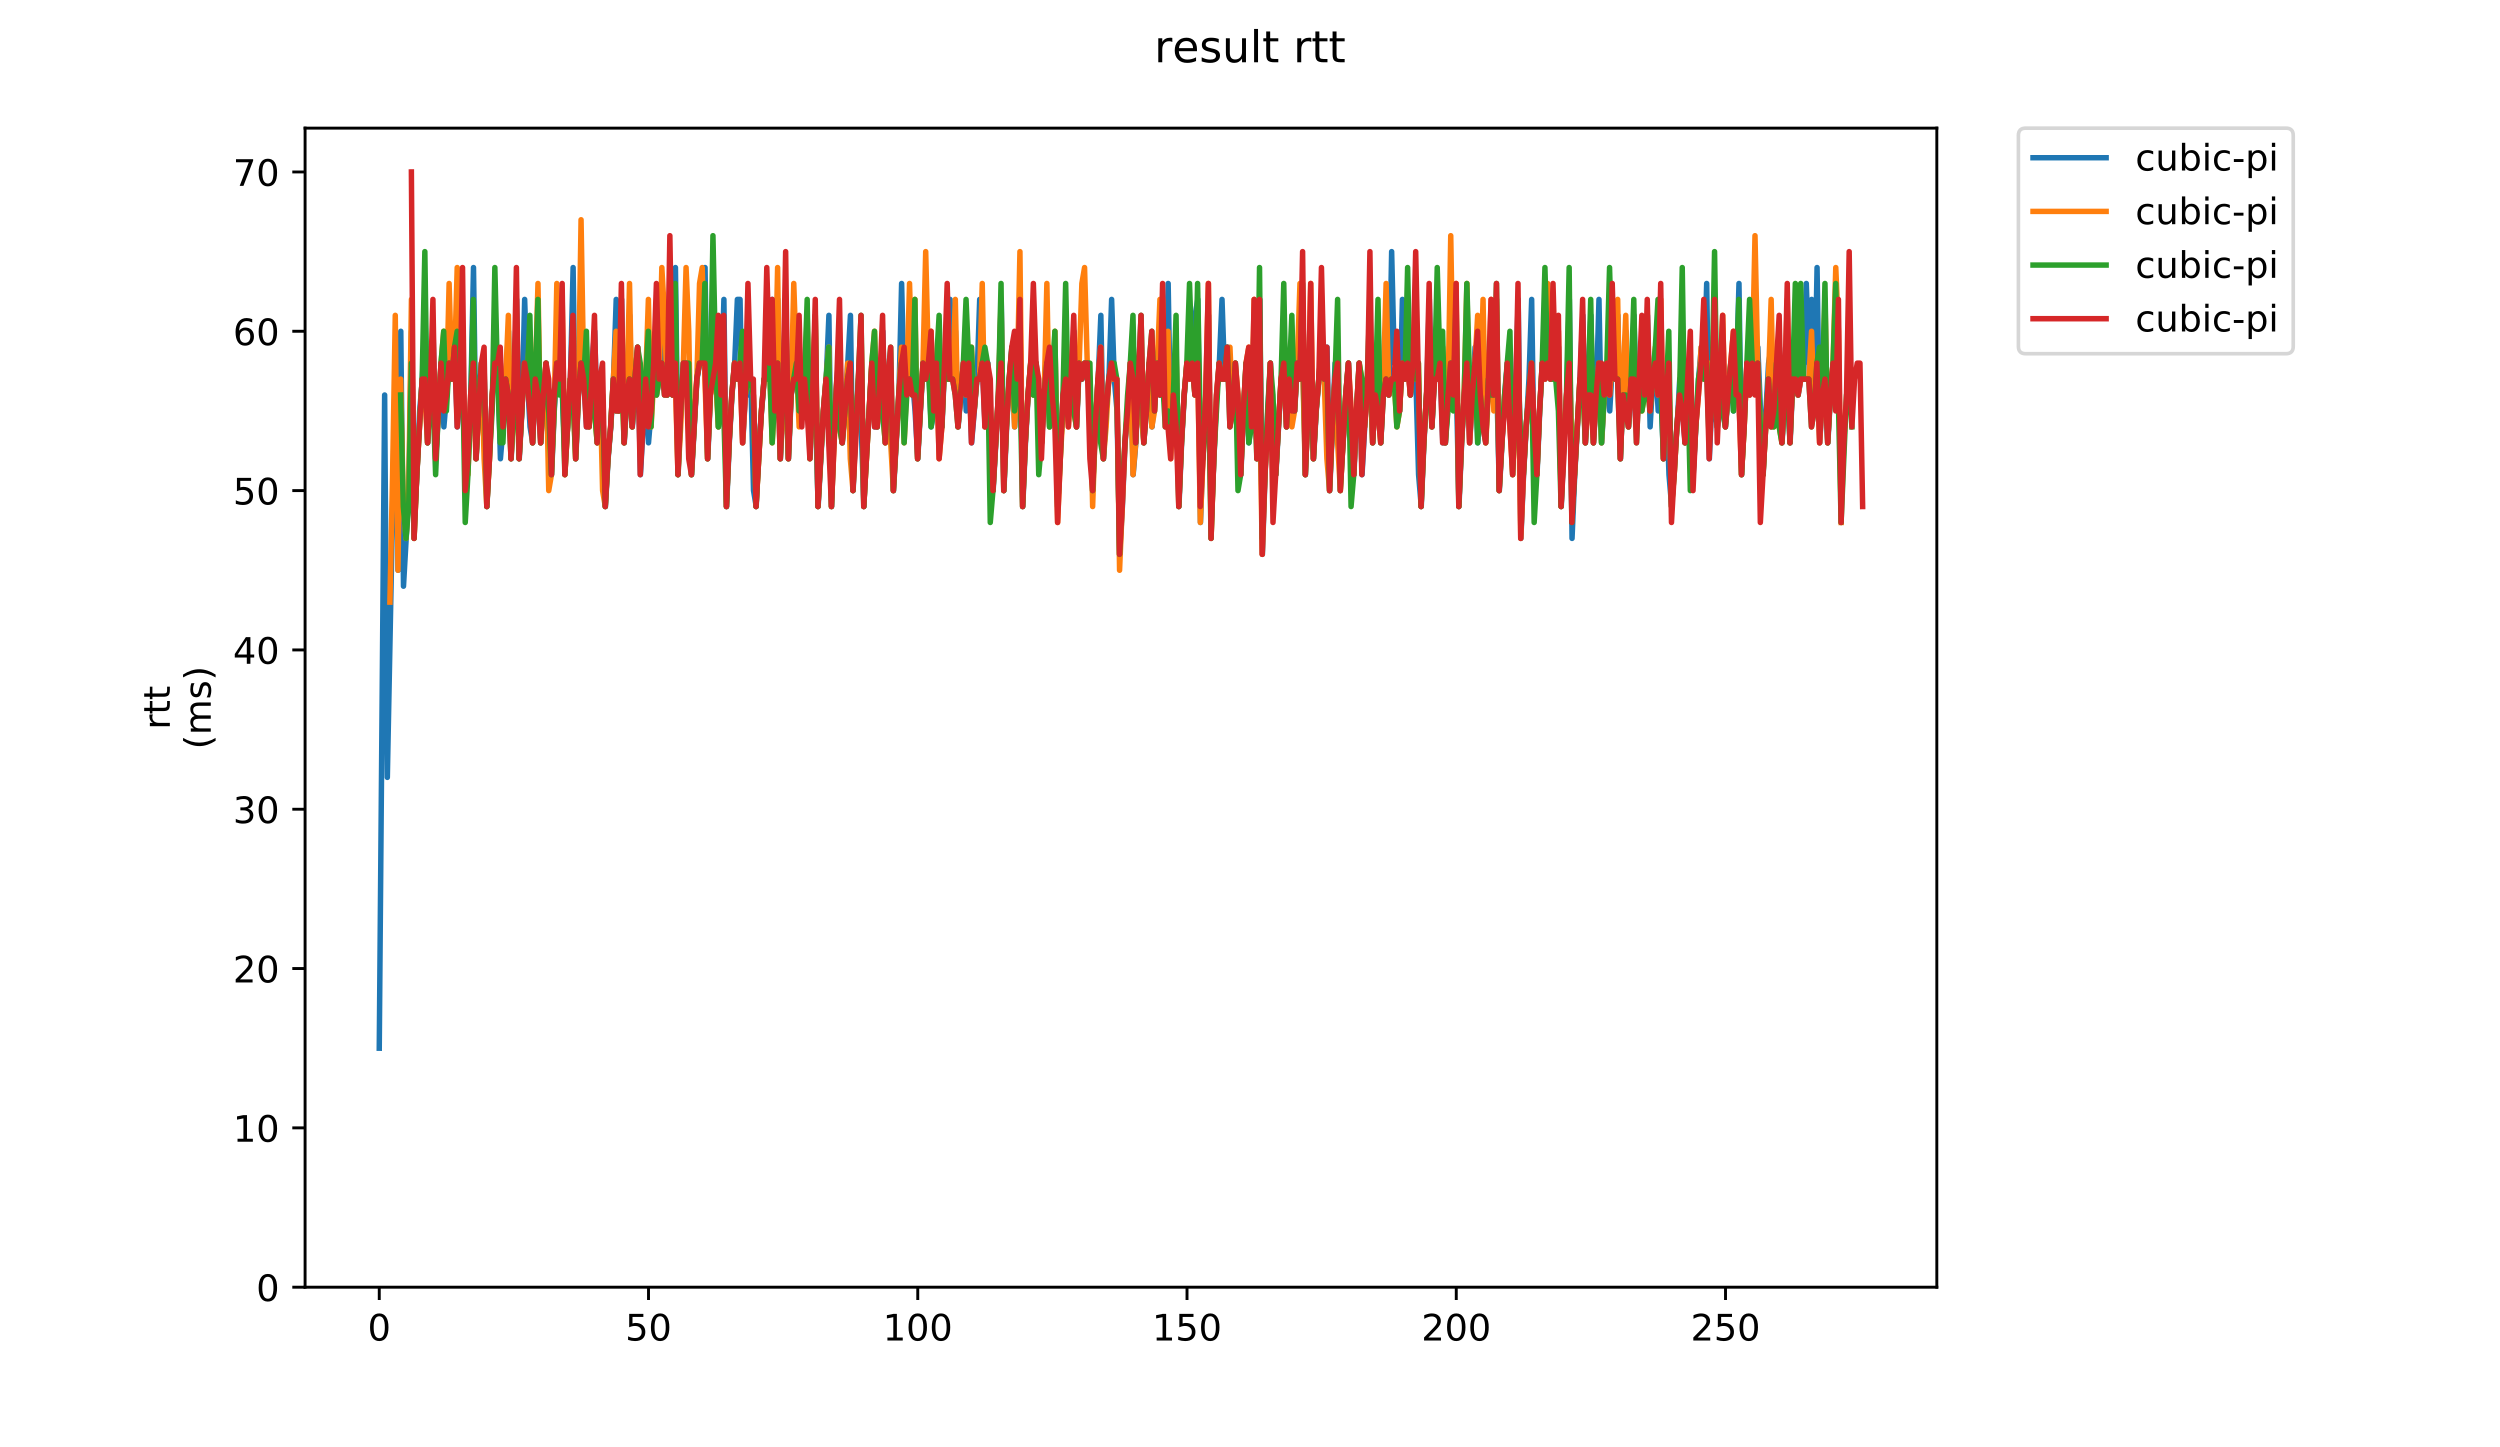 <?xml version="1.0" encoding="utf-8" standalone="no"?>
<!DOCTYPE svg PUBLIC "-//W3C//DTD SVG 1.1//EN"
  "http://www.w3.org/Graphics/SVG/1.1/DTD/svg11.dtd">
<!-- Created with matplotlib (https://matplotlib.org/) -->
<svg height="396pt" version="1.1" viewBox="0 0 684 396" width="684pt" xmlns="http://www.w3.org/2000/svg" xmlns:xlink="http://www.w3.org/1999/xlink">
 <defs>
  <style type="text/css">
*{stroke-linecap:butt;stroke-linejoin:round;}
  </style>
 </defs>
 <g id="figure_1">
  <g id="patch_1">
   <path d="M 0 396 
L 684 396 
L 684 0 
L 0 0 
z
" style="fill:#ffffff;"/>
  </g>
  <g id="axes_1">
   <g id="patch_2">
    <path d="M 83.472 352.174 
L 529.913 352.174 
L 529.913 35.062 
L 83.472 35.062 
z
" style="fill:#ffffff;"/>
   </g>
   <g id="matplotlib.axis_1">
    <g id="xtick_1">
     <g id="line2d_1">
      <defs>
       <path d="M 0 0 
L 0 3.5 
" id="m5acb85f289" style="stroke:#000000;stroke-width:0.8;"/>
      </defs>
      <g>
       <use style="stroke:#000000;stroke-width:0.8;" x="103.765" xlink:href="#m5acb85f289" y="352.174"/>
      </g>
     </g>
     <g id="text_1">
      <!-- 0 -->
      <defs>
       <path d="M 31.781 66.406 
Q 24.172 66.406 20.328 58.906 
Q 16.5 51.422 16.5 36.375 
Q 16.5 21.391 20.328 13.891 
Q 24.172 6.391 31.781 6.391 
Q 39.453 6.391 43.281 13.891 
Q 47.125 21.391 47.125 36.375 
Q 47.125 51.422 43.281 58.906 
Q 39.453 66.406 31.781 66.406 
z
M 31.781 74.219 
Q 44.047 74.219 50.516 64.516 
Q 56.984 54.828 56.984 36.375 
Q 56.984 17.969 50.516 8.266 
Q 44.047 -1.422 31.781 -1.422 
Q 19.531 -1.422 13.062 8.266 
Q 6.594 17.969 6.594 36.375 
Q 6.594 54.828 13.062 64.516 
Q 19.531 74.219 31.781 74.219 
z
" id="DejaVuSans-48"/>
      </defs>
      <g transform="translate(100.584 366.773)scale(0.1 -0.1)">
       <use xlink:href="#DejaVuSans-48"/>
      </g>
     </g>
    </g>
    <g id="xtick_2">
     <g id="line2d_2">
      <g>
       <use style="stroke:#000000;stroke-width:0.8;" x="177.432" xlink:href="#m5acb85f289" y="352.174"/>
      </g>
     </g>
     <g id="text_2">
      <!-- 50 -->
      <defs>
       <path d="M 10.797 72.906 
L 49.516 72.906 
L 49.516 64.594 
L 19.828 64.594 
L 19.828 46.734 
Q 21.969 47.469 24.109 47.828 
Q 26.266 48.188 28.422 48.188 
Q 40.625 48.188 47.75 41.5 
Q 54.891 34.812 54.891 23.391 
Q 54.891 11.625 47.562 5.094 
Q 40.234 -1.422 26.906 -1.422 
Q 22.312 -1.422 17.547 -0.641 
Q 12.797 0.141 7.719 1.703 
L 7.719 11.625 
Q 12.109 9.234 16.797 8.062 
Q 21.484 6.891 26.703 6.891 
Q 35.156 6.891 40.078 11.328 
Q 45.016 15.766 45.016 23.391 
Q 45.016 31 40.078 35.438 
Q 35.156 39.891 26.703 39.891 
Q 22.75 39.891 18.812 39.016 
Q 14.891 38.141 10.797 36.281 
z
" id="DejaVuSans-53"/>
      </defs>
      <g transform="translate(171.07 366.773)scale(0.1 -0.1)">
       <use xlink:href="#DejaVuSans-53"/>
       <use x="63.623" xlink:href="#DejaVuSans-48"/>
      </g>
     </g>
    </g>
    <g id="xtick_3">
     <g id="line2d_3">
      <g>
       <use style="stroke:#000000;stroke-width:0.8;" x="251.1" xlink:href="#m5acb85f289" y="352.174"/>
      </g>
     </g>
     <g id="text_3">
      <!-- 100 -->
      <defs>
       <path d="M 12.406 8.297 
L 28.516 8.297 
L 28.516 63.922 
L 10.984 60.406 
L 10.984 69.391 
L 28.422 72.906 
L 38.281 72.906 
L 38.281 8.297 
L 54.391 8.297 
L 54.391 0 
L 12.406 0 
z
" id="DejaVuSans-49"/>
      </defs>
      <g transform="translate(241.556 366.773)scale(0.1 -0.1)">
       <use xlink:href="#DejaVuSans-49"/>
       <use x="63.623" xlink:href="#DejaVuSans-48"/>
       <use x="127.246" xlink:href="#DejaVuSans-48"/>
      </g>
     </g>
    </g>
    <g id="xtick_4">
     <g id="line2d_4">
      <g>
       <use style="stroke:#000000;stroke-width:0.8;" x="324.767" xlink:href="#m5acb85f289" y="352.174"/>
      </g>
     </g>
     <g id="text_4">
      <!-- 150 -->
      <g transform="translate(315.223 366.773)scale(0.1 -0.1)">
       <use xlink:href="#DejaVuSans-49"/>
       <use x="63.623" xlink:href="#DejaVuSans-53"/>
       <use x="127.246" xlink:href="#DejaVuSans-48"/>
      </g>
     </g>
    </g>
    <g id="xtick_5">
     <g id="line2d_5">
      <g>
       <use style="stroke:#000000;stroke-width:0.8;" x="398.434" xlink:href="#m5acb85f289" y="352.174"/>
      </g>
     </g>
     <g id="text_5">
      <!-- 200 -->
      <defs>
       <path d="M 19.188 8.297 
L 53.609 8.297 
L 53.609 0 
L 7.328 0 
L 7.328 8.297 
Q 12.938 14.109 22.625 23.891 
Q 32.328 33.688 34.812 36.531 
Q 39.547 41.844 41.422 45.531 
Q 43.312 49.219 43.312 52.781 
Q 43.312 58.594 39.234 62.25 
Q 35.156 65.922 28.609 65.922 
Q 23.969 65.922 18.812 64.312 
Q 13.672 62.703 7.812 59.422 
L 7.812 69.391 
Q 13.766 71.781 18.938 73 
Q 24.125 74.219 28.422 74.219 
Q 39.75 74.219 46.484 68.547 
Q 53.219 62.891 53.219 53.422 
Q 53.219 48.922 51.531 44.891 
Q 49.859 40.875 45.406 35.406 
Q 44.188 33.984 37.641 27.219 
Q 31.109 20.453 19.188 8.297 
z
" id="DejaVuSans-50"/>
      </defs>
      <g transform="translate(388.89 366.773)scale(0.1 -0.1)">
       <use xlink:href="#DejaVuSans-50"/>
       <use x="63.623" xlink:href="#DejaVuSans-48"/>
       <use x="127.246" xlink:href="#DejaVuSans-48"/>
      </g>
     </g>
    </g>
    <g id="xtick_6">
     <g id="line2d_6">
      <g>
       <use style="stroke:#000000;stroke-width:0.8;" x="472.101" xlink:href="#m5acb85f289" y="352.174"/>
      </g>
     </g>
     <g id="text_6">
      <!-- 250 -->
      <g transform="translate(462.558 366.773)scale(0.1 -0.1)">
       <use xlink:href="#DejaVuSans-50"/>
       <use x="63.623" xlink:href="#DejaVuSans-53"/>
       <use x="127.246" xlink:href="#DejaVuSans-48"/>
      </g>
     </g>
    </g>
   </g>
   <g id="matplotlib.axis_2">
    <g id="ytick_1">
     <g id="line2d_7">
      <defs>
       <path d="M 0 0 
L -3.5 0 
" id="m1019fc55a1" style="stroke:#000000;stroke-width:0.8;"/>
      </defs>
      <g>
       <use style="stroke:#000000;stroke-width:0.8;" x="83.472" xlink:href="#m1019fc55a1" y="352.174"/>
      </g>
     </g>
     <g id="text_7">
      <!-- 0 -->
      <g transform="translate(70.11 355.973)scale(0.1 -0.1)">
       <use xlink:href="#DejaVuSans-48"/>
      </g>
     </g>
    </g>
    <g id="ytick_2">
     <g id="line2d_8">
      <g>
       <use style="stroke:#000000;stroke-width:0.8;" x="83.472" xlink:href="#m1019fc55a1" y="308.585"/>
      </g>
     </g>
     <g id="text_8">
      <!-- 10 -->
      <g transform="translate(63.747 312.384)scale(0.1 -0.1)">
       <use xlink:href="#DejaVuSans-49"/>
       <use x="63.623" xlink:href="#DejaVuSans-48"/>
      </g>
     </g>
    </g>
    <g id="ytick_3">
     <g id="line2d_9">
      <g>
       <use style="stroke:#000000;stroke-width:0.8;" x="83.472" xlink:href="#m1019fc55a1" y="264.996"/>
      </g>
     </g>
     <g id="text_9">
      <!-- 20 -->
      <g transform="translate(63.747 268.795)scale(0.1 -0.1)">
       <use xlink:href="#DejaVuSans-50"/>
       <use x="63.623" xlink:href="#DejaVuSans-48"/>
      </g>
     </g>
    </g>
    <g id="ytick_4">
     <g id="line2d_10">
      <g>
       <use style="stroke:#000000;stroke-width:0.8;" x="83.472" xlink:href="#m1019fc55a1" y="221.406"/>
      </g>
     </g>
     <g id="text_10">
      <!-- 30 -->
      <defs>
       <path d="M 40.578 39.312 
Q 47.656 37.797 51.625 33 
Q 55.609 28.219 55.609 21.188 
Q 55.609 10.406 48.188 4.484 
Q 40.766 -1.422 27.094 -1.422 
Q 22.516 -1.422 17.656 -0.516 
Q 12.797 0.391 7.625 2.203 
L 7.625 11.719 
Q 11.719 9.328 16.594 8.109 
Q 21.484 6.891 26.812 6.891 
Q 36.078 6.891 40.938 10.547 
Q 45.797 14.203 45.797 21.188 
Q 45.797 27.641 41.281 31.266 
Q 36.766 34.906 28.719 34.906 
L 20.219 34.906 
L 20.219 43.016 
L 29.109 43.016 
Q 36.375 43.016 40.234 45.922 
Q 44.094 48.828 44.094 54.297 
Q 44.094 59.906 40.109 62.906 
Q 36.141 65.922 28.719 65.922 
Q 24.656 65.922 20.016 65.031 
Q 15.375 64.156 9.812 62.312 
L 9.812 71.094 
Q 15.438 72.656 20.344 73.438 
Q 25.25 74.219 29.594 74.219 
Q 40.828 74.219 47.359 69.109 
Q 53.906 64.016 53.906 55.328 
Q 53.906 49.266 50.438 45.094 
Q 46.969 40.922 40.578 39.312 
z
" id="DejaVuSans-51"/>
      </defs>
      <g transform="translate(63.747 225.206)scale(0.1 -0.1)">
       <use xlink:href="#DejaVuSans-51"/>
       <use x="63.623" xlink:href="#DejaVuSans-48"/>
      </g>
     </g>
    </g>
    <g id="ytick_5">
     <g id="line2d_11">
      <g>
       <use style="stroke:#000000;stroke-width:0.8;" x="83.472" xlink:href="#m1019fc55a1" y="177.817"/>
      </g>
     </g>
     <g id="text_11">
      <!-- 40 -->
      <defs>
       <path d="M 37.797 64.312 
L 12.891 25.391 
L 37.797 25.391 
z
M 35.203 72.906 
L 47.609 72.906 
L 47.609 25.391 
L 58.016 25.391 
L 58.016 17.188 
L 47.609 17.188 
L 47.609 0 
L 37.797 0 
L 37.797 17.188 
L 4.891 17.188 
L 4.891 26.703 
z
" id="DejaVuSans-52"/>
      </defs>
      <g transform="translate(63.747 181.616)scale(0.1 -0.1)">
       <use xlink:href="#DejaVuSans-52"/>
       <use x="63.623" xlink:href="#DejaVuSans-48"/>
      </g>
     </g>
    </g>
    <g id="ytick_6">
     <g id="line2d_12">
      <g>
       <use style="stroke:#000000;stroke-width:0.8;" x="83.472" xlink:href="#m1019fc55a1" y="134.228"/>
      </g>
     </g>
     <g id="text_12">
      <!-- 50 -->
      <g transform="translate(63.747 138.027)scale(0.1 -0.1)">
       <use xlink:href="#DejaVuSans-53"/>
       <use x="63.623" xlink:href="#DejaVuSans-48"/>
      </g>
     </g>
    </g>
    <g id="ytick_7">
     <g id="line2d_13">
      <g>
       <use style="stroke:#000000;stroke-width:0.8;" x="83.472" xlink:href="#m1019fc55a1" y="90.639"/>
      </g>
     </g>
     <g id="text_13">
      <!-- 60 -->
      <defs>
       <path d="M 33.016 40.375 
Q 26.375 40.375 22.484 35.828 
Q 18.609 31.297 18.609 23.391 
Q 18.609 15.531 22.484 10.953 
Q 26.375 6.391 33.016 6.391 
Q 39.656 6.391 43.531 10.953 
Q 47.406 15.531 47.406 23.391 
Q 47.406 31.297 43.531 35.828 
Q 39.656 40.375 33.016 40.375 
z
M 52.594 71.297 
L 52.594 62.312 
Q 48.875 64.062 45.094 64.984 
Q 41.312 65.922 37.594 65.922 
Q 27.828 65.922 22.672 59.328 
Q 17.531 52.734 16.797 39.406 
Q 19.672 43.656 24.016 45.922 
Q 28.375 48.188 33.594 48.188 
Q 44.578 48.188 50.953 41.516 
Q 57.328 34.859 57.328 23.391 
Q 57.328 12.156 50.688 5.359 
Q 44.047 -1.422 33.016 -1.422 
Q 20.359 -1.422 13.672 8.266 
Q 6.984 17.969 6.984 36.375 
Q 6.984 53.656 15.188 63.938 
Q 23.391 74.219 37.203 74.219 
Q 40.922 74.219 44.703 73.484 
Q 48.484 72.75 52.594 71.297 
z
" id="DejaVuSans-54"/>
      </defs>
      <g transform="translate(63.747 94.438)scale(0.1 -0.1)">
       <use xlink:href="#DejaVuSans-54"/>
       <use x="63.623" xlink:href="#DejaVuSans-48"/>
      </g>
     </g>
    </g>
    <g id="ytick_8">
     <g id="line2d_14">
      <g>
       <use style="stroke:#000000;stroke-width:0.8;" x="83.472" xlink:href="#m1019fc55a1" y="47.05"/>
      </g>
     </g>
     <g id="text_14">
      <!-- 70 -->
      <defs>
       <path d="M 8.203 72.906 
L 55.078 72.906 
L 55.078 68.703 
L 28.609 0 
L 18.312 0 
L 43.219 64.594 
L 8.203 64.594 
z
" id="DejaVuSans-55"/>
      </defs>
      <g transform="translate(63.747 50.849)scale(0.1 -0.1)">
       <use xlink:href="#DejaVuSans-55"/>
       <use x="63.623" xlink:href="#DejaVuSans-48"/>
      </g>
     </g>
    </g>
    <g id="text_15">
     <!-- rtt -->
     <defs>
      <path d="M 41.109 46.297 
Q 39.594 47.172 37.812 47.578 
Q 36.031 48 33.891 48 
Q 26.266 48 22.188 43.047 
Q 18.109 38.094 18.109 28.812 
L 18.109 0 
L 9.078 0 
L 9.078 54.688 
L 18.109 54.688 
L 18.109 46.188 
Q 20.953 51.172 25.484 53.578 
Q 30.031 56 36.531 56 
Q 37.453 56 38.578 55.875 
Q 39.703 55.766 41.062 55.516 
z
" id="DejaVuSans-114"/>
      <path d="M 18.312 70.219 
L 18.312 54.688 
L 36.812 54.688 
L 36.812 47.703 
L 18.312 47.703 
L 18.312 18.016 
Q 18.312 11.328 20.141 9.422 
Q 21.969 7.516 27.594 7.516 
L 36.812 7.516 
L 36.812 0 
L 27.594 0 
Q 17.188 0 13.234 3.875 
Q 9.281 7.766 9.281 18.016 
L 9.281 47.703 
L 2.688 47.703 
L 2.688 54.688 
L 9.281 54.688 
L 9.281 70.219 
z
" id="DejaVuSans-116"/>
     </defs>
     <g transform="translate(46.47 199.594)rotate(-90)scale(0.1 -0.1)">
      <use xlink:href="#DejaVuSans-114"/>
      <use x="41.113" xlink:href="#DejaVuSans-116"/>
      <use x="80.322" xlink:href="#DejaVuSans-116"/>
     </g>
     <!-- (ms) -->
     <defs>
      <path d="M 31 75.875 
Q 24.469 64.656 21.281 53.656 
Q 18.109 42.672 18.109 31.391 
Q 18.109 20.125 21.312 9.062 
Q 24.516 -2 31 -13.188 
L 23.188 -13.188 
Q 15.875 -1.703 12.234 9.375 
Q 8.594 20.453 8.594 31.391 
Q 8.594 42.281 12.203 53.312 
Q 15.828 64.359 23.188 75.875 
z
" id="DejaVuSans-40"/>
      <path d="M 52 44.188 
Q 55.375 50.25 60.062 53.125 
Q 64.75 56 71.094 56 
Q 79.641 56 84.281 50.016 
Q 88.922 44.047 88.922 33.016 
L 88.922 0 
L 79.891 0 
L 79.891 32.719 
Q 79.891 40.578 77.094 44.375 
Q 74.312 48.188 68.609 48.188 
Q 61.625 48.188 57.562 43.547 
Q 53.516 38.922 53.516 30.906 
L 53.516 0 
L 44.484 0 
L 44.484 32.719 
Q 44.484 40.625 41.703 44.406 
Q 38.922 48.188 33.109 48.188 
Q 26.219 48.188 22.156 43.531 
Q 18.109 38.875 18.109 30.906 
L 18.109 0 
L 9.078 0 
L 9.078 54.688 
L 18.109 54.688 
L 18.109 46.188 
Q 21.188 51.219 25.484 53.609 
Q 29.781 56 35.688 56 
Q 41.656 56 45.828 52.969 
Q 50 49.953 52 44.188 
z
" id="DejaVuSans-109"/>
      <path d="M 44.281 53.078 
L 44.281 44.578 
Q 40.484 46.531 36.375 47.5 
Q 32.281 48.484 27.875 48.484 
Q 21.188 48.484 17.844 46.438 
Q 14.5 44.391 14.5 40.281 
Q 14.5 37.156 16.891 35.375 
Q 19.281 33.594 26.516 31.984 
L 29.594 31.297 
Q 39.156 29.25 43.188 25.516 
Q 47.219 21.781 47.219 15.094 
Q 47.219 7.469 41.188 3.016 
Q 35.156 -1.422 24.609 -1.422 
Q 20.219 -1.422 15.453 -0.562 
Q 10.688 0.297 5.422 2 
L 5.422 11.281 
Q 10.406 8.688 15.234 7.391 
Q 20.062 6.109 24.812 6.109 
Q 31.156 6.109 34.562 8.281 
Q 37.984 10.453 37.984 14.406 
Q 37.984 18.062 35.516 20.016 
Q 33.062 21.969 24.703 23.781 
L 21.578 24.516 
Q 13.234 26.266 9.516 29.906 
Q 5.812 33.547 5.812 39.891 
Q 5.812 47.609 11.281 51.797 
Q 16.75 56 26.812 56 
Q 31.781 56 36.172 55.266 
Q 40.578 54.547 44.281 53.078 
z
" id="DejaVuSans-115"/>
      <path d="M 8.016 75.875 
L 15.828 75.875 
Q 23.141 64.359 26.781 53.312 
Q 30.422 42.281 30.422 31.391 
Q 30.422 20.453 26.781 9.375 
Q 23.141 -1.703 15.828 -13.188 
L 8.016 -13.188 
Q 14.5 -2 17.703 9.062 
Q 20.906 20.125 20.906 31.391 
Q 20.906 42.672 17.703 53.656 
Q 14.5 64.656 8.016 75.875 
z
" id="DejaVuSans-41"/>
     </defs>
     <g transform="translate(57.668 204.995)rotate(-90)scale(0.1 -0.1)">
      <use xlink:href="#DejaVuSans-40"/>
      <use x="39.014" xlink:href="#DejaVuSans-109"/>
      <use x="136.426" xlink:href="#DejaVuSans-115"/>
      <use x="188.525" xlink:href="#DejaVuSans-41"/>
     </g>
    </g>
   </g>
   <g id="line2d_15">
    <path clip-path="url(#pf8772db138)" d="M 103.765 286.79 
L 105.238 108.074 
L 105.975 212.689 
L 108.185 99.357 
L 108.922 156.023 
L 109.658 90.639 
L 110.395 160.382 
L 111.868 134.228 
L 112.605 90.639 
L 113.342 142.946 
L 114.079 129.869 
L 114.815 112.433 
L 115.552 103.716 
L 116.289 86.28 
L 117.025 121.151 
L 117.762 103.716 
L 118.499 90.639 
L 119.235 125.51 
L 120.709 99.357 
L 121.445 116.792 
L 122.919 99.357 
L 123.655 103.716 
L 124.392 94.998 
L 125.129 116.792 
L 126.602 99.357 
L 127.339 125.51 
L 128.075 125.51 
L 128.812 108.074 
L 129.549 73.203 
L 130.285 125.51 
L 131.022 108.074 
L 131.759 99.357 
L 132.495 103.716 
L 133.232 138.587 
L 133.969 121.151 
L 134.705 108.074 
L 135.442 99.357 
L 136.179 99.357 
L 136.915 125.51 
L 137.652 116.792 
L 139.125 90.639 
L 139.862 125.51 
L 140.599 108.074 
L 141.335 81.921 
L 142.072 125.51 
L 142.809 112.433 
L 143.545 81.921 
L 144.282 103.716 
L 145.019 116.792 
L 145.755 121.151 
L 146.492 103.716 
L 147.229 108.074 
L 147.965 121.151 
L 148.702 108.074 
L 149.439 99.357 
L 150.175 116.792 
L 150.912 129.869 
L 151.649 112.433 
L 152.386 99.357 
L 153.859 108.074 
L 154.596 125.51 
L 155.332 116.792 
L 156.069 103.716 
L 156.806 73.203 
L 157.542 125.51 
L 158.279 108.074 
L 159.016 99.357 
L 159.752 103.716 
L 160.489 116.792 
L 161.226 112.433 
L 161.962 99.357 
L 162.699 90.639 
L 163.436 116.792 
L 164.172 103.716 
L 164.909 116.792 
L 165.646 138.587 
L 166.382 125.51 
L 167.119 116.792 
L 167.856 103.716 
L 168.592 81.921 
L 169.329 112.433 
L 170.066 81.921 
L 170.802 121.151 
L 171.539 108.074 
L 172.276 86.28 
L 173.012 116.792 
L 173.749 108.074 
L 174.486 94.998 
L 175.222 129.869 
L 176.696 103.716 
L 177.432 121.151 
L 178.169 112.433 
L 178.906 99.357 
L 179.642 108.074 
L 181.116 99.357 
L 181.852 86.28 
L 182.589 108.074 
L 183.326 103.716 
L 184.062 108.074 
L 184.799 73.203 
L 185.536 129.869 
L 186.272 112.433 
L 187.009 99.357 
L 187.746 99.357 
L 188.482 108.074 
L 189.219 129.869 
L 190.692 103.716 
L 191.429 99.357 
L 192.166 99.357 
L 192.903 73.203 
L 193.639 125.51 
L 194.376 108.074 
L 195.849 99.357 
L 196.586 116.792 
L 197.323 108.074 
L 198.059 81.921 
L 198.796 138.587 
L 199.533 121.151 
L 200.269 108.074 
L 201.006 99.357 
L 201.743 81.921 
L 202.479 81.921 
L 203.216 121.151 
L 203.953 108.074 
L 204.689 108.074 
L 205.426 103.716 
L 206.163 134.228 
L 206.899 138.587 
L 207.636 121.151 
L 209.109 103.716 
L 209.846 103.716 
L 210.583 99.357 
L 211.319 81.921 
L 212.056 108.074 
L 212.793 81.921 
L 213.529 125.51 
L 214.266 108.074 
L 215.003 108.074 
L 215.739 125.51 
L 216.476 108.074 
L 218.686 94.998 
L 219.423 112.433 
L 220.159 103.716 
L 221.633 121.151 
L 222.369 108.074 
L 223.106 112.433 
L 223.843 138.587 
L 225.316 112.433 
L 226.053 103.716 
L 226.789 86.28 
L 227.526 138.587 
L 228.263 116.792 
L 228.999 103.716 
L 229.736 94.998 
L 230.473 121.151 
L 231.209 112.433 
L 232.683 86.28 
L 233.42 134.228 
L 234.156 116.792 
L 234.893 103.716 
L 235.63 116.792 
L 236.366 138.587 
L 237.103 121.151 
L 237.84 112.433 
L 238.576 99.357 
L 239.313 116.792 
L 240.05 116.792 
L 241.523 90.639 
L 242.26 116.792 
L 242.996 103.716 
L 243.733 103.716 
L 244.47 134.228 
L 245.943 108.074 
L 246.68 77.562 
L 247.416 108.074 
L 248.153 103.716 
L 249.626 103.716 
L 250.363 112.433 
L 251.1 125.51 
L 252.573 99.357 
L 253.31 103.716 
L 254.046 99.357 
L 254.783 116.792 
L 255.52 112.433 
L 256.256 99.357 
L 256.993 103.716 
L 257.73 116.792 
L 258.466 99.357 
L 259.203 103.716 
L 259.94 81.921 
L 260.676 103.716 
L 261.413 90.639 
L 262.15 116.792 
L 263.623 99.357 
L 264.36 112.433 
L 265.096 99.357 
L 265.833 121.151 
L 267.306 103.716 
L 268.043 81.921 
L 269.516 116.792 
L 270.253 99.357 
L 270.99 121.151 
L 271.726 134.228 
L 273.2 108.074 
L 273.937 81.921 
L 274.673 134.228 
L 275.41 116.792 
L 276.147 103.716 
L 276.883 94.998 
L 277.62 116.792 
L 279.093 90.639 
L 279.83 138.587 
L 280.567 121.151 
L 281.303 108.074 
L 282.04 99.357 
L 282.777 108.074 
L 283.513 99.357 
L 284.25 112.433 
L 284.987 121.151 
L 285.723 108.074 
L 286.46 99.357 
L 287.197 116.792 
L 287.933 108.074 
L 288.67 94.998 
L 289.407 138.587 
L 290.143 121.151 
L 290.88 108.074 
L 291.617 103.716 
L 292.353 112.433 
L 293.09 103.716 
L 293.827 90.639 
L 294.563 116.792 
L 295.3 99.357 
L 296.037 103.716 
L 296.773 99.357 
L 297.51 99.357 
L 298.247 108.074 
L 298.983 134.228 
L 299.72 116.792 
L 300.457 103.716 
L 301.193 86.28 
L 301.93 125.51 
L 302.667 112.433 
L 303.403 103.716 
L 304.14 81.921 
L 304.877 103.716 
L 305.613 112.433 
L 306.35 151.664 
L 307.087 138.587 
L 307.823 121.151 
L 308.56 112.433 
L 309.297 99.357 
L 310.033 129.869 
L 310.77 121.151 
L 311.507 103.716 
L 312.98 121.151 
L 313.717 108.074 
L 314.454 99.357 
L 315.19 116.792 
L 316.664 99.357 
L 317.4 108.074 
L 318.137 103.716 
L 318.874 112.433 
L 319.61 77.562 
L 320.347 121.151 
L 321.084 103.716 
L 321.82 99.357 
L 322.557 138.587 
L 323.294 121.151 
L 324.03 108.074 
L 324.767 99.357 
L 325.504 103.716 
L 326.24 99.357 
L 326.977 86.28 
L 327.714 81.921 
L 328.45 142.946 
L 329.187 121.151 
L 329.924 108.074 
L 330.66 86.28 
L 331.397 142.946 
L 332.87 108.074 
L 333.607 99.357 
L 334.344 81.921 
L 335.08 103.716 
L 335.817 94.998 
L 336.554 99.357 
L 337.29 112.433 
L 338.027 99.357 
L 338.764 116.792 
L 339.5 129.869 
L 340.237 112.433 
L 340.974 99.357 
L 341.71 121.151 
L 342.447 112.433 
L 343.184 86.28 
L 343.92 125.51 
L 344.657 81.921 
L 345.394 151.664 
L 346.13 129.869 
L 346.867 112.433 
L 347.604 99.357 
L 348.34 129.869 
L 349.077 129.869 
L 350.55 103.716 
L 351.287 99.357 
L 352.024 116.792 
L 352.76 99.357 
L 353.497 94.998 
L 354.234 112.433 
L 354.971 99.357 
L 355.707 103.716 
L 356.444 99.357 
L 357.181 129.869 
L 357.917 108.074 
L 358.654 103.716 
L 359.391 125.51 
L 360.127 112.433 
L 361.601 94.998 
L 362.337 103.716 
L 363.074 94.998 
L 363.811 134.228 
L 365.284 99.357 
L 366.021 103.716 
L 366.757 129.869 
L 367.494 121.151 
L 368.231 108.074 
L 368.967 99.357 
L 369.704 121.151 
L 370.441 129.869 
L 371.177 112.433 
L 371.914 99.357 
L 372.651 129.869 
L 374.124 103.716 
L 374.861 103.716 
L 375.597 121.151 
L 376.334 103.716 
L 377.071 90.639 
L 377.807 121.151 
L 378.544 103.716 
L 379.281 103.716 
L 380.017 108.074 
L 380.754 68.844 
L 381.491 99.357 
L 382.227 94.998 
L 382.964 112.433 
L 383.701 81.921 
L 384.437 103.716 
L 385.174 99.357 
L 385.911 108.074 
L 386.647 99.357 
L 387.384 103.716 
L 388.121 129.869 
L 388.857 138.587 
L 389.594 121.151 
L 390.331 108.074 
L 391.067 81.921 
L 391.804 116.792 
L 392.541 99.357 
L 393.277 103.716 
L 394.014 99.357 
L 394.751 121.151 
L 395.488 121.151 
L 396.224 108.074 
L 396.961 103.716 
L 397.698 108.074 
L 398.434 103.716 
L 399.171 138.587 
L 399.908 121.151 
L 400.644 108.074 
L 401.381 99.357 
L 402.118 121.151 
L 403.591 94.998 
L 404.328 121.151 
L 405.064 108.074 
L 405.801 90.639 
L 406.538 116.792 
L 407.274 103.716 
L 408.011 108.074 
L 408.748 108.074 
L 409.484 103.716 
L 410.221 134.228 
L 411.694 108.074 
L 412.431 99.357 
L 413.168 99.357 
L 413.904 125.51 
L 414.641 108.074 
L 415.378 81.921 
L 416.114 147.305 
L 416.851 129.869 
L 418.324 103.716 
L 419.061 81.921 
L 419.798 129.869 
L 420.534 129.869 
L 421.271 112.433 
L 422.008 99.357 
L 422.744 103.716 
L 423.481 99.357 
L 424.218 103.716 
L 425.691 103.716 
L 426.428 94.998 
L 427.164 138.587 
L 427.901 121.151 
L 428.638 108.074 
L 429.374 81.921 
L 430.111 147.305 
L 430.848 129.869 
L 432.321 103.716 
L 433.058 86.28 
L 433.794 121.151 
L 435.268 86.28 
L 436.005 121.151 
L 436.741 108.074 
L 437.478 81.921 
L 438.215 121.151 
L 438.951 108.074 
L 439.688 99.357 
L 440.425 112.433 
L 441.161 99.357 
L 441.898 103.716 
L 442.635 86.28 
L 443.371 125.51 
L 444.108 103.716 
L 444.845 90.639 
L 445.581 116.792 
L 446.318 108.074 
L 447.055 86.28 
L 447.791 116.792 
L 448.528 103.716 
L 449.265 94.998 
L 450.001 108.074 
L 450.738 86.28 
L 451.475 116.792 
L 452.211 103.716 
L 452.948 99.357 
L 453.685 112.433 
L 454.421 108.074 
L 455.158 125.51 
L 455.895 108.074 
L 456.631 129.869 
L 457.368 138.587 
L 458.105 125.51 
L 458.841 116.792 
L 459.578 103.716 
L 461.051 121.151 
L 461.788 103.716 
L 463.261 129.869 
L 464.735 103.716 
L 465.471 94.998 
L 466.208 103.716 
L 466.945 77.562 
L 467.681 125.51 
L 468.418 108.074 
L 469.891 116.792 
L 470.628 103.716 
L 471.365 112.433 
L 472.101 116.792 
L 473.575 99.357 
L 474.311 112.433 
L 475.048 103.716 
L 475.785 77.562 
L 476.522 129.869 
L 477.258 112.433 
L 477.995 99.357 
L 478.732 108.074 
L 479.468 99.357 
L 480.205 103.716 
L 480.942 94.998 
L 482.415 129.869 
L 483.152 112.433 
L 483.888 99.357 
L 484.625 94.998 
L 485.362 112.433 
L 486.098 99.357 
L 486.835 94.998 
L 487.572 121.151 
L 488.308 108.074 
L 489.045 108.074 
L 489.782 121.151 
L 490.518 103.716 
L 491.255 103.716 
L 491.992 108.074 
L 492.728 103.716 
L 493.465 103.716 
L 494.202 77.562 
L 494.938 99.357 
L 495.675 81.921 
L 496.412 112.433 
L 497.148 73.203 
L 497.885 121.151 
L 498.622 108.074 
L 499.358 108.074 
L 500.095 121.151 
L 500.832 108.074 
L 500.832 108.074 
" style="fill:none;stroke:#1f77b4;stroke-linecap:square;stroke-width:1.5;"/>
   </g>
   <g id="line2d_16">
    <path clip-path="url(#pf8772db138)" d="M 106.673 164.74 
L 107.41 129.869 
L 108.147 86.28 
L 108.884 156.023 
L 109.62 103.716 
L 110.357 138.587 
L 111.094 147.305 
L 111.83 134.228 
L 112.567 81.921 
L 113.304 147.305 
L 114.04 129.869 
L 115.514 103.716 
L 116.25 108.074 
L 116.987 121.151 
L 117.724 103.716 
L 118.46 108.074 
L 119.197 125.51 
L 120.67 99.357 
L 121.407 90.639 
L 122.144 108.074 
L 122.88 77.562 
L 123.617 103.716 
L 124.354 99.357 
L 125.09 73.203 
L 125.827 108.074 
L 126.564 99.357 
L 127.3 125.51 
L 128.037 129.869 
L 128.774 108.074 
L 129.51 103.716 
L 130.247 125.51 
L 131.72 99.357 
L 132.457 125.51 
L 133.194 138.587 
L 133.93 125.51 
L 134.667 108.074 
L 135.404 99.357 
L 136.877 99.357 
L 137.614 116.792 
L 138.35 103.716 
L 139.087 86.28 
L 139.824 125.51 
L 141.297 99.357 
L 142.034 125.51 
L 143.507 99.357 
L 144.244 103.716 
L 144.98 90.639 
L 145.717 121.151 
L 146.454 103.716 
L 147.19 77.562 
L 147.927 121.151 
L 148.664 108.074 
L 149.401 99.357 
L 150.137 134.228 
L 150.874 129.869 
L 151.611 112.433 
L 152.347 77.562 
L 153.084 103.716 
L 153.821 81.921 
L 154.557 129.869 
L 156.031 103.716 
L 156.767 108.074 
L 157.504 125.51 
L 158.241 108.074 
L 158.977 60.126 
L 159.714 103.716 
L 160.451 94.998 
L 161.187 116.792 
L 161.924 103.716 
L 163.397 121.151 
L 164.134 103.716 
L 164.871 134.228 
L 165.607 138.587 
L 166.344 125.51 
L 167.081 116.792 
L 168.554 90.639 
L 169.291 112.433 
L 170.027 99.357 
L 170.764 121.151 
L 171.501 108.074 
L 172.237 77.562 
L 172.974 116.792 
L 173.711 103.716 
L 174.447 94.998 
L 175.184 103.716 
L 175.921 116.792 
L 176.657 103.716 
L 177.394 81.921 
L 178.131 116.792 
L 178.867 103.716 
L 179.604 108.074 
L 180.341 103.716 
L 181.077 73.203 
L 181.814 86.28 
L 182.551 108.074 
L 183.287 103.716 
L 184.024 108.074 
L 184.761 103.716 
L 185.497 129.869 
L 186.234 116.792 
L 186.971 99.357 
L 187.707 73.203 
L 188.444 90.639 
L 189.181 129.869 
L 190.654 103.716 
L 191.391 77.562 
L 192.128 73.203 
L 192.864 103.716 
L 193.601 125.51 
L 194.338 108.074 
L 195.074 103.716 
L 195.811 103.716 
L 196.548 116.792 
L 197.284 108.074 
L 198.021 94.998 
L 198.758 138.587 
L 199.494 121.151 
L 200.231 108.074 
L 200.968 99.357 
L 201.704 103.716 
L 202.441 99.357 
L 203.178 121.151 
L 203.914 108.074 
L 204.651 103.716 
L 205.388 103.716 
L 206.124 108.074 
L 206.861 138.587 
L 208.334 112.433 
L 209.071 103.716 
L 209.808 103.716 
L 210.544 99.357 
L 211.281 121.151 
L 212.018 108.074 
L 212.754 73.203 
L 213.491 125.51 
L 214.228 108.074 
L 214.964 108.074 
L 215.701 125.51 
L 216.438 108.074 
L 217.174 77.562 
L 217.911 99.357 
L 218.648 116.792 
L 219.384 112.433 
L 220.121 103.716 
L 220.858 86.28 
L 221.594 125.51 
L 222.331 108.074 
L 223.068 86.28 
L 223.804 138.587 
L 225.278 112.433 
L 226.751 94.998 
L 227.488 138.587 
L 228.961 103.716 
L 229.698 116.792 
L 230.435 121.151 
L 231.171 112.433 
L 231.908 99.357 
L 232.645 125.51 
L 233.381 134.228 
L 234.118 116.792 
L 235.591 90.639 
L 236.328 138.587 
L 238.538 99.357 
L 239.275 90.639 
L 240.011 116.792 
L 240.748 103.716 
L 242.221 121.151 
L 242.958 103.716 
L 243.695 121.151 
L 244.431 134.228 
L 246.641 94.998 
L 247.378 121.151 
L 248.115 103.716 
L 248.851 77.562 
L 249.588 103.716 
L 250.325 81.921 
L 251.061 125.51 
L 252.535 99.357 
L 253.271 68.844 
L 254.008 99.357 
L 254.745 90.639 
L 255.481 112.433 
L 256.218 99.357 
L 256.955 125.51 
L 257.691 116.792 
L 258.428 99.357 
L 259.165 103.716 
L 260.638 103.716 
L 261.375 81.921 
L 262.111 116.792 
L 263.585 99.357 
L 264.321 108.074 
L 265.058 99.357 
L 265.795 94.998 
L 266.531 112.433 
L 267.268 103.716 
L 268.005 103.716 
L 268.741 77.562 
L 269.478 116.792 
L 270.215 103.716 
L 270.952 116.792 
L 271.688 134.228 
L 273.162 108.074 
L 273.898 81.921 
L 274.635 134.228 
L 275.372 116.792 
L 276.108 103.716 
L 276.845 99.357 
L 277.582 116.792 
L 278.318 103.716 
L 279.055 68.844 
L 279.792 138.587 
L 280.528 121.151 
L 281.265 108.074 
L 282.002 99.357 
L 282.738 108.074 
L 283.475 99.357 
L 284.212 108.074 
L 284.948 121.151 
L 285.685 108.074 
L 286.422 77.562 
L 287.158 116.792 
L 287.895 108.074 
L 288.632 90.639 
L 289.368 142.946 
L 290.105 125.51 
L 290.842 112.433 
L 291.578 103.716 
L 292.315 116.792 
L 293.052 103.716 
L 293.788 112.433 
L 294.525 116.792 
L 295.262 99.357 
L 295.998 77.562 
L 296.735 73.203 
L 297.472 99.357 
L 298.208 103.716 
L 298.945 138.587 
L 299.682 116.792 
L 300.418 103.716 
L 301.155 94.998 
L 301.892 125.51 
L 302.628 116.792 
L 303.365 103.716 
L 305.575 103.716 
L 306.312 156.023 
L 307.785 121.151 
L 308.522 112.433 
L 309.258 99.357 
L 309.995 129.869 
L 310.732 121.151 
L 311.469 103.716 
L 312.942 121.151 
L 313.679 108.074 
L 314.415 99.357 
L 315.152 116.792 
L 315.889 112.433 
L 316.625 99.357 
L 317.362 81.921 
L 318.099 81.921 
L 318.835 112.433 
L 319.572 90.639 
L 320.309 125.51 
L 321.045 108.074 
L 321.782 94.998 
L 322.519 138.587 
L 323.255 121.151 
L 323.992 108.074 
L 324.729 99.357 
L 325.465 103.716 
L 326.202 99.357 
L 326.939 108.074 
L 327.675 99.357 
L 328.412 142.946 
L 329.885 108.074 
L 330.622 77.562 
L 331.359 147.305 
L 332.095 125.51 
L 332.832 108.074 
L 333.569 99.357 
L 334.305 103.716 
L 335.042 103.716 
L 336.515 94.998 
L 337.252 112.433 
L 337.989 99.357 
L 338.725 108.074 
L 339.462 129.869 
L 340.199 112.433 
L 340.935 99.357 
L 341.672 94.998 
L 342.409 116.792 
L 343.145 81.921 
L 343.882 125.51 
L 344.619 108.074 
L 345.355 151.664 
L 346.092 129.869 
L 346.829 116.792 
L 347.565 99.357 
L 348.302 116.792 
L 349.039 129.869 
L 350.512 103.716 
L 351.249 99.357 
L 351.986 116.792 
L 352.722 103.716 
L 353.459 116.792 
L 354.196 112.433 
L 354.932 99.357 
L 355.669 77.562 
L 356.406 99.357 
L 357.142 129.869 
L 357.879 112.433 
L 358.616 77.562 
L 359.352 125.51 
L 360.089 112.433 
L 361.562 94.998 
L 362.299 103.716 
L 363.036 125.51 
L 363.772 134.228 
L 364.509 116.792 
L 365.246 103.716 
L 365.982 121.151 
L 366.719 134.228 
L 368.192 108.074 
L 368.929 99.357 
L 369.666 112.433 
L 370.402 129.869 
L 371.139 112.433 
L 371.876 99.357 
L 372.612 103.716 
L 373.349 116.792 
L 374.086 103.716 
L 374.822 103.716 
L 375.559 121.151 
L 376.296 103.716 
L 377.769 121.151 
L 378.506 103.716 
L 379.242 77.562 
L 379.979 108.074 
L 380.716 103.716 
L 381.452 103.716 
L 382.189 116.792 
L 382.926 112.433 
L 383.662 99.357 
L 384.399 103.716 
L 385.136 99.357 
L 385.872 108.074 
L 386.609 94.998 
L 387.346 103.716 
L 388.082 99.357 
L 388.819 138.587 
L 389.556 121.151 
L 390.292 108.074 
L 391.029 99.357 
L 391.766 116.792 
L 392.503 99.357 
L 393.239 103.716 
L 394.713 94.998 
L 395.449 121.151 
L 396.186 108.074 
L 396.923 64.485 
L 397.659 108.074 
L 398.396 77.562 
L 399.133 138.587 
L 399.869 121.151 
L 400.606 108.074 
L 401.343 77.562 
L 402.079 121.151 
L 402.816 108.074 
L 403.553 99.357 
L 404.289 86.28 
L 405.026 108.074 
L 405.763 81.921 
L 406.499 121.151 
L 407.236 108.074 
L 407.973 81.921 
L 408.709 112.433 
L 409.446 81.921 
L 410.183 134.228 
L 411.656 108.074 
L 412.393 103.716 
L 413.866 129.869 
L 414.603 112.433 
L 415.339 99.357 
L 416.076 147.305 
L 416.813 129.869 
L 417.549 116.792 
L 419.023 99.357 
L 419.759 121.151 
L 420.496 129.869 
L 421.233 112.433 
L 421.969 99.357 
L 422.706 103.716 
L 423.443 77.562 
L 424.179 103.716 
L 425.653 103.716 
L 426.389 90.639 
L 427.126 138.587 
L 427.863 121.151 
L 428.599 108.074 
L 429.336 99.357 
L 430.073 121.151 
L 430.809 129.869 
L 432.283 103.716 
L 433.02 103.716 
L 433.756 121.151 
L 434.493 108.074 
L 435.23 108.074 
L 435.966 121.151 
L 436.703 108.074 
L 437.44 99.357 
L 438.176 121.151 
L 438.913 108.074 
L 439.65 99.357 
L 440.386 108.074 
L 441.123 99.357 
L 441.86 103.716 
L 442.596 81.921 
L 443.333 125.51 
L 444.07 103.716 
L 444.806 86.28 
L 445.543 116.792 
L 446.28 103.716 
L 447.016 103.716 
L 447.753 116.792 
L 448.49 103.716 
L 449.226 112.433 
L 450.7 103.716 
L 451.436 112.433 
L 452.91 94.998 
L 453.646 108.074 
L 454.383 81.921 
L 455.12 125.51 
L 455.856 103.716 
L 456.593 103.716 
L 457.33 138.587 
L 458.066 129.869 
L 458.803 116.792 
L 459.54 108.074 
L 460.276 90.639 
L 461.013 121.151 
L 461.75 103.716 
L 462.486 112.433 
L 463.223 129.869 
L 463.96 116.792 
L 464.696 108.074 
L 465.433 94.998 
L 466.17 103.716 
L 466.906 99.357 
L 467.643 99.357 
L 468.38 108.074 
L 469.116 108.074 
L 469.853 116.792 
L 470.59 103.716 
L 471.326 86.28 
L 472.063 116.792 
L 474.273 90.639 
L 475.01 108.074 
L 475.747 108.074 
L 476.483 129.869 
L 477.22 116.792 
L 477.957 99.357 
L 478.693 108.074 
L 479.43 99.357 
L 480.167 64.485 
L 480.903 99.357 
L 481.64 116.792 
L 482.377 129.869 
L 483.85 103.716 
L 484.587 81.921 
L 485.323 116.792 
L 486.06 103.716 
L 486.797 116.792 
L 487.533 121.151 
L 488.27 108.074 
L 489.007 81.921 
L 489.743 121.151 
L 490.48 103.716 
L 491.217 103.716 
L 491.953 108.074 
L 492.69 103.716 
L 494.9 103.716 
L 495.637 90.639 
L 496.373 112.433 
L 497.11 99.357 
L 497.847 121.151 
L 498.583 108.074 
L 499.32 81.921 
L 500.057 121.151 
L 500.793 108.074 
L 501.53 99.357 
L 502.267 73.203 
L 503.003 90.639 
L 503.74 142.946 
L 503.74 142.946 
" style="fill:none;stroke:#ff7f0e;stroke-linecap:square;stroke-width:1.5;"/>
   </g>
   <g id="line2d_17">
    <path clip-path="url(#pf8772db138)" d="M 109.607 108.074 
L 110.344 138.587 
L 111.08 147.305 
L 111.817 138.587 
L 112.554 99.357 
L 113.29 147.305 
L 114.027 129.869 
L 115.5 103.716 
L 116.237 68.844 
L 116.974 121.151 
L 117.71 108.074 
L 118.447 108.074 
L 119.184 129.869 
L 119.92 112.433 
L 120.657 99.357 
L 121.394 90.639 
L 122.13 112.433 
L 122.867 99.357 
L 123.604 103.716 
L 124.34 94.998 
L 125.077 90.639 
L 125.814 108.074 
L 126.55 99.357 
L 127.287 142.946 
L 128.024 129.869 
L 128.76 112.433 
L 129.497 81.921 
L 130.234 125.51 
L 131.707 99.357 
L 132.444 99.357 
L 133.18 138.587 
L 134.654 112.433 
L 135.39 73.203 
L 136.127 103.716 
L 136.864 121.151 
L 137.6 121.151 
L 138.337 103.716 
L 139.074 108.074 
L 139.81 125.51 
L 141.284 99.357 
L 142.021 125.51 
L 143.494 99.357 
L 144.231 103.716 
L 144.967 86.28 
L 145.704 121.151 
L 146.441 103.716 
L 147.177 81.921 
L 147.914 121.151 
L 148.651 108.074 
L 149.387 99.357 
L 150.124 112.433 
L 150.861 129.869 
L 151.597 112.433 
L 152.334 99.357 
L 153.071 108.074 
L 153.807 103.716 
L 154.544 129.869 
L 156.017 103.716 
L 156.754 108.074 
L 157.491 125.51 
L 158.227 108.074 
L 158.964 99.357 
L 159.701 103.716 
L 160.437 90.639 
L 161.174 116.792 
L 161.911 103.716 
L 163.384 121.151 
L 164.121 103.716 
L 164.857 108.074 
L 165.594 138.587 
L 166.331 125.51 
L 167.067 116.792 
L 167.804 103.716 
L 168.541 112.433 
L 169.277 112.433 
L 170.014 99.357 
L 170.751 121.151 
L 171.487 108.074 
L 172.224 103.716 
L 172.961 116.792 
L 173.697 103.716 
L 174.434 94.998 
L 175.171 99.357 
L 175.907 116.792 
L 177.381 90.639 
L 178.117 116.792 
L 178.854 99.357 
L 179.591 108.074 
L 181.064 99.357 
L 181.801 108.074 
L 182.538 108.074 
L 183.274 99.357 
L 184.011 108.074 
L 184.748 77.562 
L 185.484 129.869 
L 186.221 112.433 
L 186.958 99.357 
L 188.431 99.357 
L 189.168 129.869 
L 190.641 103.716 
L 191.378 99.357 
L 192.114 99.357 
L 192.851 77.562 
L 193.588 125.51 
L 194.324 108.074 
L 195.061 64.485 
L 195.798 99.357 
L 196.534 116.792 
L 197.271 108.074 
L 198.008 112.433 
L 198.744 138.587 
L 199.481 121.151 
L 200.218 108.074 
L 200.954 99.357 
L 201.691 103.716 
L 202.428 99.357 
L 203.164 90.639 
L 203.901 108.074 
L 204.638 103.716 
L 205.374 103.716 
L 206.111 108.074 
L 206.848 138.587 
L 208.321 112.433 
L 209.058 103.716 
L 209.794 103.716 
L 210.531 99.357 
L 211.268 121.151 
L 212.004 108.074 
L 212.741 99.357 
L 213.478 125.51 
L 214.214 108.074 
L 214.951 81.921 
L 215.688 125.51 
L 216.424 108.074 
L 217.898 99.357 
L 218.634 112.433 
L 219.371 112.433 
L 220.108 103.716 
L 220.844 81.921 
L 221.581 125.51 
L 222.318 108.074 
L 223.055 86.28 
L 223.791 138.587 
L 225.265 112.433 
L 226.738 94.998 
L 227.475 138.587 
L 228.211 116.792 
L 228.948 103.716 
L 229.685 116.792 
L 230.421 121.151 
L 231.895 103.716 
L 232.631 99.357 
L 233.368 134.228 
L 234.105 116.792 
L 234.841 103.716 
L 235.578 86.28 
L 236.315 138.587 
L 238.525 99.357 
L 239.261 90.639 
L 239.998 116.792 
L 240.735 103.716 
L 242.208 121.151 
L 242.945 103.716 
L 243.681 94.998 
L 244.418 134.228 
L 245.891 108.074 
L 246.628 99.357 
L 247.365 121.151 
L 248.101 108.074 
L 248.838 103.716 
L 249.575 108.074 
L 250.311 81.921 
L 251.048 125.51 
L 252.521 99.357 
L 253.258 103.716 
L 253.995 99.357 
L 254.731 116.792 
L 255.468 112.433 
L 256.941 86.28 
L 257.678 116.792 
L 258.415 99.357 
L 259.151 103.716 
L 260.625 103.716 
L 261.361 108.074 
L 262.098 116.792 
L 263.572 99.357 
L 264.308 81.921 
L 265.045 99.357 
L 265.782 94.998 
L 266.518 112.433 
L 267.255 103.716 
L 267.992 103.716 
L 269.465 94.998 
L 270.202 99.357 
L 270.938 142.946 
L 271.675 134.228 
L 273.148 108.074 
L 273.885 77.562 
L 274.622 134.228 
L 275.358 116.792 
L 276.095 103.716 
L 276.832 94.998 
L 277.568 112.433 
L 278.305 103.716 
L 279.042 103.716 
L 279.778 138.587 
L 280.515 121.151 
L 281.252 108.074 
L 281.988 99.357 
L 282.725 108.074 
L 283.462 99.357 
L 284.198 129.869 
L 284.935 121.151 
L 285.672 108.074 
L 286.408 99.357 
L 287.145 116.792 
L 288.618 90.639 
L 289.355 138.587 
L 290.092 125.51 
L 290.828 108.074 
L 291.565 77.562 
L 292.302 112.433 
L 293.038 103.716 
L 293.775 112.433 
L 294.512 116.792 
L 295.248 99.357 
L 295.985 103.716 
L 296.722 99.357 
L 298.195 99.357 
L 298.932 134.228 
L 299.668 116.792 
L 300.405 103.716 
L 301.142 121.151 
L 301.878 125.51 
L 302.615 112.433 
L 303.352 103.716 
L 304.089 99.357 
L 304.825 99.357 
L 305.562 103.716 
L 306.299 151.664 
L 307.035 134.228 
L 308.509 108.074 
L 309.245 99.357 
L 309.982 86.28 
L 310.719 121.151 
L 312.192 86.28 
L 312.929 121.151 
L 313.665 112.433 
L 314.402 99.357 
L 315.139 90.639 
L 315.875 112.433 
L 316.612 99.357 
L 317.349 108.074 
L 318.085 103.716 
L 318.822 116.792 
L 319.559 112.433 
L 320.295 121.151 
L 321.032 108.074 
L 321.769 86.28 
L 322.505 138.587 
L 323.242 121.151 
L 323.979 108.074 
L 324.715 99.357 
L 325.452 77.562 
L 326.189 99.357 
L 326.925 108.074 
L 327.662 77.562 
L 328.399 116.792 
L 329.135 125.51 
L 329.872 112.433 
L 330.609 103.716 
L 331.345 147.305 
L 332.082 125.51 
L 333.555 99.357 
L 334.292 103.716 
L 335.029 103.716 
L 335.765 94.998 
L 336.502 116.792 
L 337.239 112.433 
L 337.975 99.357 
L 338.712 134.228 
L 339.449 129.869 
L 340.185 112.433 
L 340.922 99.357 
L 341.659 121.151 
L 342.396 116.792 
L 343.132 103.716 
L 343.869 125.51 
L 344.606 73.203 
L 345.342 147.305 
L 346.816 112.433 
L 347.552 99.357 
L 348.289 108.074 
L 349.026 129.869 
L 350.499 103.716 
L 351.236 77.562 
L 351.972 116.792 
L 352.709 103.716 
L 353.446 86.28 
L 354.182 112.433 
L 354.919 99.357 
L 355.656 103.716 
L 356.392 77.562 
L 357.129 129.869 
L 357.866 112.433 
L 358.602 99.357 
L 359.339 125.51 
L 360.076 112.433 
L 361.549 94.998 
L 362.286 103.716 
L 363.022 99.357 
L 363.759 134.228 
L 364.496 116.792 
L 365.232 103.716 
L 365.969 81.921 
L 366.706 134.228 
L 368.179 108.074 
L 368.916 99.357 
L 369.652 138.587 
L 370.389 129.869 
L 371.126 112.433 
L 371.862 99.357 
L 372.599 103.716 
L 373.336 116.792 
L 374.072 103.716 
L 374.809 81.921 
L 375.546 121.151 
L 376.282 108.074 
L 377.019 81.921 
L 377.756 121.151 
L 378.492 108.074 
L 379.229 103.716 
L 379.966 108.074 
L 380.702 103.716 
L 381.439 103.716 
L 382.176 116.792 
L 382.913 112.433 
L 383.649 99.357 
L 384.386 103.716 
L 385.123 73.203 
L 385.859 108.074 
L 386.596 99.357 
L 387.333 103.716 
L 388.069 99.357 
L 388.806 138.587 
L 389.543 121.151 
L 390.279 108.074 
L 391.016 99.357 
L 391.753 116.792 
L 392.489 103.716 
L 393.226 73.203 
L 393.963 99.357 
L 394.699 90.639 
L 395.436 121.151 
L 396.173 112.433 
L 396.909 99.357 
L 397.646 112.433 
L 398.383 81.921 
L 399.119 138.587 
L 399.856 121.151 
L 400.593 108.074 
L 401.329 77.562 
L 402.066 103.716 
L 402.803 108.074 
L 403.539 99.357 
L 404.276 121.151 
L 405.013 108.074 
L 405.749 116.792 
L 406.486 121.151 
L 407.223 103.716 
L 407.959 108.074 
L 408.696 108.074 
L 409.433 77.562 
L 410.169 134.228 
L 411.643 108.074 
L 413.116 90.639 
L 413.853 129.869 
L 414.589 112.433 
L 415.326 99.357 
L 416.063 121.151 
L 416.799 129.869 
L 417.536 116.792 
L 419.009 99.357 
L 419.746 142.946 
L 420.483 129.869 
L 421.219 112.433 
L 421.956 99.357 
L 422.693 73.203 
L 423.43 99.357 
L 424.166 103.716 
L 425.64 103.716 
L 426.376 112.433 
L 427.113 138.587 
L 427.85 121.151 
L 428.586 108.074 
L 429.323 73.203 
L 430.06 142.946 
L 432.27 103.716 
L 433.006 103.716 
L 433.743 121.151 
L 434.48 108.074 
L 435.216 81.921 
L 435.953 121.151 
L 436.69 108.074 
L 437.426 99.357 
L 438.163 121.151 
L 438.9 108.074 
L 439.636 99.357 
L 440.373 73.203 
L 441.11 99.357 
L 441.846 103.716 
L 442.583 103.716 
L 443.32 125.51 
L 444.056 108.074 
L 444.793 108.074 
L 445.53 116.792 
L 446.266 103.716 
L 447.003 81.921 
L 447.74 121.151 
L 448.476 103.716 
L 449.213 112.433 
L 450.686 103.716 
L 451.423 112.433 
L 452.896 94.998 
L 453.633 81.921 
L 455.106 125.51 
L 456.58 90.639 
L 457.316 138.587 
L 458.053 129.869 
L 458.79 116.792 
L 459.526 108.074 
L 460.263 73.203 
L 461 121.151 
L 461.736 103.716 
L 462.473 134.228 
L 463.21 129.869 
L 464.683 103.716 
L 465.42 99.357 
L 466.157 103.716 
L 466.893 99.357 
L 467.63 121.151 
L 468.367 108.074 
L 469.103 68.844 
L 469.84 116.792 
L 470.577 103.716 
L 471.313 112.433 
L 472.05 116.792 
L 473.523 99.357 
L 474.26 112.433 
L 474.997 103.716 
L 475.733 81.921 
L 476.47 129.869 
L 477.207 116.792 
L 478.68 81.921 
L 479.417 99.357 
L 480.153 103.716 
L 480.89 99.357 
L 481.627 116.792 
L 482.363 129.869 
L 483.837 103.716 
L 484.573 116.792 
L 485.31 116.792 
L 486.047 99.357 
L 486.783 116.792 
L 487.52 121.151 
L 488.257 108.074 
L 488.993 103.716 
L 489.73 121.151 
L 490.467 103.716 
L 491.203 77.562 
L 491.94 108.074 
L 492.677 77.562 
L 493.413 103.716 
L 494.887 103.716 
L 495.623 116.792 
L 496.36 112.433 
L 497.097 99.357 
L 497.833 94.998 
L 498.57 108.074 
L 499.307 77.562 
L 500.043 121.151 
L 500.78 108.074 
L 501.517 99.357 
L 502.253 77.562 
L 503.727 142.946 
L 505.2 108.074 
L 505.937 103.716 
L 506.674 116.792 
L 506.674 116.792 
" style="fill:none;stroke:#2ca02c;stroke-linecap:square;stroke-width:1.5;"/>
   </g>
   <g id="line2d_18">
    <path clip-path="url(#pf8772db138)" d="M 112.554 47.05 
L 113.29 147.305 
L 114.027 129.869 
L 115.5 103.716 
L 116.237 103.716 
L 116.974 121.151 
L 117.71 108.074 
L 118.447 81.921 
L 119.184 125.51 
L 120.657 99.357 
L 121.394 112.433 
L 122.13 108.074 
L 122.867 99.357 
L 123.604 103.716 
L 124.34 94.998 
L 125.077 116.792 
L 125.814 108.074 
L 126.55 73.203 
L 127.287 134.228 
L 128.024 125.51 
L 128.76 108.074 
L 129.497 99.357 
L 130.234 125.51 
L 131.707 99.357 
L 132.444 94.998 
L 133.18 138.587 
L 133.917 125.51 
L 134.654 108.074 
L 135.39 99.357 
L 136.127 99.357 
L 136.864 94.998 
L 137.6 116.792 
L 138.337 103.716 
L 139.074 108.074 
L 139.81 125.51 
L 140.547 108.074 
L 141.284 73.203 
L 142.021 125.51 
L 143.494 99.357 
L 144.231 103.716 
L 145.704 121.151 
L 146.441 103.716 
L 147.177 108.074 
L 147.914 121.151 
L 148.651 108.074 
L 149.387 99.357 
L 150.124 103.716 
L 150.861 129.869 
L 151.597 108.074 
L 152.334 99.357 
L 153.071 103.716 
L 153.807 77.562 
L 154.544 129.869 
L 156.017 103.716 
L 156.754 86.28 
L 157.491 125.51 
L 158.227 108.074 
L 158.964 99.357 
L 159.701 103.716 
L 160.437 116.792 
L 161.174 116.792 
L 161.911 103.716 
L 162.647 86.28 
L 163.384 121.151 
L 164.121 103.716 
L 164.857 99.357 
L 165.594 138.587 
L 166.331 125.51 
L 167.067 116.792 
L 167.804 103.716 
L 168.541 112.433 
L 169.277 112.433 
L 170.014 77.562 
L 170.751 121.151 
L 171.487 108.074 
L 172.224 103.716 
L 172.961 116.792 
L 173.697 103.716 
L 174.434 94.998 
L 175.171 129.869 
L 176.644 103.716 
L 177.381 116.792 
L 178.117 112.433 
L 178.854 99.357 
L 179.591 77.562 
L 180.327 103.716 
L 181.064 99.357 
L 181.801 108.074 
L 182.538 108.074 
L 183.274 64.485 
L 184.011 108.074 
L 184.748 99.357 
L 185.484 129.869 
L 186.221 112.433 
L 186.958 99.357 
L 187.694 99.357 
L 188.431 125.51 
L 189.168 129.869 
L 190.641 103.716 
L 191.378 99.357 
L 192.851 99.357 
L 193.588 125.51 
L 194.324 108.074 
L 195.798 99.357 
L 196.534 86.28 
L 197.271 108.074 
L 198.008 86.28 
L 198.744 138.587 
L 199.481 121.151 
L 200.218 108.074 
L 200.954 99.357 
L 201.691 103.716 
L 202.428 99.357 
L 203.164 121.151 
L 203.901 108.074 
L 204.638 77.562 
L 205.374 103.716 
L 206.111 103.716 
L 206.848 138.587 
L 208.321 112.433 
L 209.058 103.716 
L 209.794 73.203 
L 210.531 99.357 
L 211.268 81.921 
L 212.004 112.433 
L 212.741 99.357 
L 213.478 125.51 
L 214.214 108.074 
L 214.951 68.844 
L 215.688 125.51 
L 216.424 108.074 
L 217.161 103.716 
L 217.898 103.716 
L 218.634 86.28 
L 219.371 116.792 
L 220.108 103.716 
L 220.844 112.433 
L 221.581 125.51 
L 222.318 108.074 
L 223.055 81.921 
L 223.791 138.587 
L 225.265 112.433 
L 226.001 103.716 
L 227.475 138.587 
L 228.948 103.716 
L 229.685 81.921 
L 230.421 121.151 
L 231.895 103.716 
L 232.631 99.357 
L 233.368 134.228 
L 234.105 121.151 
L 235.578 86.28 
L 236.315 138.587 
L 238.525 99.357 
L 239.261 116.792 
L 239.998 116.792 
L 240.735 103.716 
L 241.471 86.28 
L 242.208 121.151 
L 242.945 103.716 
L 243.681 94.998 
L 244.418 134.228 
L 245.891 108.074 
L 246.628 99.357 
L 247.365 94.998 
L 248.101 108.074 
L 248.838 103.716 
L 249.575 108.074 
L 250.311 108.074 
L 251.048 125.51 
L 252.521 99.357 
L 253.258 103.716 
L 253.995 99.357 
L 254.731 90.639 
L 255.468 112.433 
L 256.205 99.357 
L 256.941 125.51 
L 257.678 116.792 
L 258.415 99.357 
L 259.151 77.562 
L 259.888 103.716 
L 260.625 103.716 
L 261.361 108.074 
L 262.098 116.792 
L 263.572 99.357 
L 264.308 108.074 
L 265.045 99.357 
L 265.782 121.151 
L 267.255 103.716 
L 267.992 103.716 
L 268.728 99.357 
L 269.465 116.792 
L 270.202 99.357 
L 270.938 103.716 
L 271.675 134.228 
L 273.148 108.074 
L 273.885 99.357 
L 274.622 134.228 
L 275.358 116.792 
L 276.095 103.716 
L 276.832 94.998 
L 277.568 90.639 
L 278.305 103.716 
L 279.042 81.921 
L 279.778 138.587 
L 280.515 121.151 
L 281.252 108.074 
L 281.988 99.357 
L 282.725 77.562 
L 283.462 99.357 
L 284.198 103.716 
L 284.935 125.51 
L 285.672 108.074 
L 286.408 99.357 
L 287.145 94.998 
L 287.882 108.074 
L 288.618 116.792 
L 289.355 142.946 
L 290.828 108.074 
L 291.565 103.716 
L 292.302 116.792 
L 293.038 103.716 
L 293.775 86.28 
L 294.512 116.792 
L 295.248 99.357 
L 295.985 103.716 
L 296.722 99.357 
L 297.458 99.357 
L 298.195 125.51 
L 298.932 134.228 
L 299.668 116.792 
L 300.405 103.716 
L 301.142 94.998 
L 301.878 125.51 
L 302.615 112.433 
L 303.352 103.716 
L 304.089 99.357 
L 304.825 103.716 
L 305.562 103.716 
L 306.299 151.664 
L 307.035 138.587 
L 307.772 121.151 
L 308.509 112.433 
L 309.245 99.357 
L 309.982 103.716 
L 310.719 121.151 
L 312.192 86.28 
L 312.929 121.151 
L 313.665 112.433 
L 314.402 99.357 
L 315.139 90.639 
L 315.875 112.433 
L 316.612 99.357 
L 317.349 108.074 
L 318.085 77.562 
L 318.822 116.792 
L 319.559 116.792 
L 320.295 125.51 
L 321.032 108.074 
L 321.769 116.792 
L 322.505 138.587 
L 323.242 121.151 
L 323.979 108.074 
L 324.715 99.357 
L 325.452 103.716 
L 326.189 99.357 
L 326.925 108.074 
L 327.662 99.357 
L 328.399 138.587 
L 329.135 125.51 
L 329.872 108.074 
L 330.609 77.562 
L 331.345 147.305 
L 332.082 125.51 
L 332.819 108.074 
L 333.555 99.357 
L 334.292 103.716 
L 335.029 103.716 
L 335.765 94.998 
L 336.502 116.792 
L 337.239 112.433 
L 337.975 99.357 
L 338.712 108.074 
L 339.449 129.869 
L 340.185 112.433 
L 340.922 99.357 
L 341.659 94.998 
L 342.396 116.792 
L 343.132 81.921 
L 343.869 125.51 
L 344.606 81.921 
L 345.342 151.664 
L 346.079 129.869 
L 346.816 116.792 
L 347.552 99.357 
L 348.289 142.946 
L 350.499 103.716 
L 351.236 99.357 
L 351.972 116.792 
L 352.709 103.716 
L 353.446 112.433 
L 354.182 112.433 
L 354.919 99.357 
L 355.656 103.716 
L 356.392 68.844 
L 357.129 129.869 
L 357.866 112.433 
L 358.602 77.562 
L 359.339 125.51 
L 360.076 112.433 
L 360.812 103.716 
L 361.549 73.203 
L 362.286 103.716 
L 363.022 94.998 
L 363.759 134.228 
L 364.496 116.792 
L 365.232 103.716 
L 365.969 99.357 
L 366.706 134.228 
L 368.179 108.074 
L 368.916 99.357 
L 369.652 112.433 
L 370.389 129.869 
L 371.126 112.433 
L 371.862 99.357 
L 372.599 129.869 
L 373.336 116.792 
L 374.072 108.074 
L 374.809 68.844 
L 375.546 121.151 
L 376.282 108.074 
L 377.019 112.433 
L 377.756 121.151 
L 378.492 108.074 
L 379.229 103.716 
L 379.966 108.074 
L 380.702 103.716 
L 381.439 103.716 
L 382.176 90.639 
L 382.913 112.433 
L 383.649 99.357 
L 384.386 103.716 
L 385.123 99.357 
L 385.859 108.074 
L 386.596 99.357 
L 387.333 68.844 
L 388.806 138.587 
L 389.543 121.151 
L 390.279 108.074 
L 391.016 77.562 
L 391.753 116.792 
L 392.489 103.716 
L 393.226 103.716 
L 393.963 99.357 
L 394.699 121.151 
L 395.436 121.151 
L 396.173 108.074 
L 396.909 99.357 
L 397.646 108.074 
L 398.383 77.562 
L 399.119 138.587 
L 399.856 121.151 
L 400.593 108.074 
L 401.329 99.357 
L 402.066 121.151 
L 402.803 108.074 
L 404.276 90.639 
L 405.013 108.074 
L 405.749 116.792 
L 406.486 121.151 
L 407.223 103.716 
L 407.959 81.921 
L 408.696 108.074 
L 409.433 77.562 
L 410.169 134.228 
L 410.906 121.151 
L 411.643 112.433 
L 412.379 99.357 
L 413.116 116.792 
L 413.853 129.869 
L 414.589 112.433 
L 415.326 77.562 
L 416.063 147.305 
L 416.799 129.869 
L 417.536 116.792 
L 419.009 99.357 
L 419.746 116.792 
L 420.483 129.869 
L 421.219 112.433 
L 421.956 99.357 
L 422.693 103.716 
L 423.43 99.357 
L 424.166 103.716 
L 424.903 77.562 
L 425.64 103.716 
L 426.376 86.28 
L 427.113 138.587 
L 427.85 125.51 
L 428.586 108.074 
L 429.323 99.357 
L 430.06 142.946 
L 432.27 103.716 
L 433.006 81.921 
L 433.743 121.151 
L 434.48 108.074 
L 435.216 108.074 
L 435.953 121.151 
L 436.69 108.074 
L 437.426 99.357 
L 438.163 99.357 
L 438.9 108.074 
L 439.636 99.357 
L 440.373 108.074 
L 441.11 77.562 
L 441.846 103.716 
L 442.583 103.716 
L 443.32 125.51 
L 444.056 108.074 
L 445.53 116.792 
L 446.266 103.716 
L 447.003 103.716 
L 447.74 121.151 
L 449.213 86.28 
L 449.95 108.074 
L 450.686 81.921 
L 451.423 112.433 
L 452.16 103.716 
L 452.896 99.357 
L 453.633 108.074 
L 454.37 77.562 
L 455.106 125.51 
L 455.843 108.074 
L 456.58 99.357 
L 457.316 142.946 
L 458.79 116.792 
L 459.526 108.074 
L 460.263 112.433 
L 461 121.151 
L 461.736 103.716 
L 462.473 90.639 
L 463.21 134.228 
L 463.947 116.792 
L 465.42 99.357 
L 466.157 81.921 
L 466.893 99.357 
L 467.63 125.51 
L 468.367 108.074 
L 469.103 81.921 
L 469.84 121.151 
L 471.313 86.28 
L 472.05 116.792 
L 474.26 90.639 
L 474.997 108.074 
L 475.733 108.074 
L 476.47 129.869 
L 477.207 116.792 
L 477.943 99.357 
L 478.68 108.074 
L 479.417 99.357 
L 480.153 108.074 
L 480.89 99.357 
L 481.627 142.946 
L 483.837 103.716 
L 484.573 116.792 
L 485.31 112.433 
L 486.783 86.28 
L 487.52 121.151 
L 488.257 108.074 
L 488.993 77.562 
L 489.73 121.151 
L 490.467 103.716 
L 491.203 103.716 
L 491.94 108.074 
L 492.677 103.716 
L 494.887 103.716 
L 495.623 116.792 
L 496.36 112.433 
L 497.097 99.357 
L 497.833 121.151 
L 498.57 108.074 
L 499.307 103.716 
L 500.043 121.151 
L 500.78 108.074 
L 501.517 99.357 
L 502.253 112.433 
L 502.99 81.921 
L 503.727 142.946 
L 504.464 121.151 
L 505.2 108.074 
L 505.937 68.844 
L 506.674 116.792 
L 507.41 103.716 
L 508.147 99.357 
L 508.884 99.357 
L 509.62 138.587 
L 509.62 138.587 
" style="fill:none;stroke:#d62728;stroke-linecap:square;stroke-width:1.5;"/>
   </g>
   <g id="patch_3">
    <path d="M 83.472 352.174 
L 83.472 35.062 
" style="fill:none;stroke:#000000;stroke-linecap:square;stroke-linejoin:miter;stroke-width:0.8;"/>
   </g>
   <g id="patch_4">
    <path d="M 529.913 352.174 
L 529.913 35.062 
" style="fill:none;stroke:#000000;stroke-linecap:square;stroke-linejoin:miter;stroke-width:0.8;"/>
   </g>
   <g id="patch_5">
    <path d="M 83.472 352.174 
L 529.913 352.174 
" style="fill:none;stroke:#000000;stroke-linecap:square;stroke-linejoin:miter;stroke-width:0.8;"/>
   </g>
   <g id="patch_6">
    <path d="M 83.472 35.062 
L 529.913 35.062 
" style="fill:none;stroke:#000000;stroke-linecap:square;stroke-linejoin:miter;stroke-width:0.8;"/>
   </g>
   <g id="legend_1">
    <g id="patch_7">
     <path d="M 554.235 96.775 
L 625.43 96.775 
Q 627.43 96.775 627.43 94.775 
L 627.43 37.062 
Q 627.43 35.062 625.43 35.062 
L 554.235 35.062 
Q 552.235 35.062 552.235 37.062 
L 552.235 94.775 
Q 552.235 96.775 554.235 96.775 
z
" style="fill:#ffffff;opacity:0.8;stroke:#cccccc;stroke-linejoin:miter;"/>
    </g>
    <g id="line2d_19">
     <path d="M 556.235 43.161 
L 576.235 43.161 
" style="fill:none;stroke:#1f77b4;stroke-linecap:square;stroke-width:1.5;"/>
    </g>
    <g id="line2d_20"/>
    <g id="text_16">
     <!-- cubic-pi -->
     <defs>
      <path d="M 48.781 52.594 
L 48.781 44.188 
Q 44.969 46.297 41.141 47.344 
Q 37.312 48.391 33.406 48.391 
Q 24.656 48.391 19.812 42.844 
Q 14.984 37.312 14.984 27.297 
Q 14.984 17.281 19.812 11.734 
Q 24.656 6.203 33.406 6.203 
Q 37.312 6.203 41.141 7.25 
Q 44.969 8.297 48.781 10.406 
L 48.781 2.094 
Q 45.016 0.344 40.984 -0.531 
Q 36.969 -1.422 32.422 -1.422 
Q 20.062 -1.422 12.781 6.344 
Q 5.516 14.109 5.516 27.297 
Q 5.516 40.672 12.859 48.328 
Q 20.219 56 33.016 56 
Q 37.156 56 41.109 55.141 
Q 45.062 54.297 48.781 52.594 
z
" id="DejaVuSans-99"/>
      <path d="M 8.5 21.578 
L 8.5 54.688 
L 17.484 54.688 
L 17.484 21.922 
Q 17.484 14.156 20.5 10.266 
Q 23.531 6.391 29.594 6.391 
Q 36.859 6.391 41.078 11.031 
Q 45.312 15.672 45.312 23.688 
L 45.312 54.688 
L 54.297 54.688 
L 54.297 0 
L 45.312 0 
L 45.312 8.406 
Q 42.047 3.422 37.719 1 
Q 33.406 -1.422 27.688 -1.422 
Q 18.266 -1.422 13.375 4.438 
Q 8.5 10.297 8.5 21.578 
z
M 31.109 56 
z
" id="DejaVuSans-117"/>
      <path d="M 48.688 27.297 
Q 48.688 37.203 44.609 42.844 
Q 40.531 48.484 33.406 48.484 
Q 26.266 48.484 22.188 42.844 
Q 18.109 37.203 18.109 27.297 
Q 18.109 17.391 22.188 11.75 
Q 26.266 6.109 33.406 6.109 
Q 40.531 6.109 44.609 11.75 
Q 48.688 17.391 48.688 27.297 
z
M 18.109 46.391 
Q 20.953 51.266 25.266 53.625 
Q 29.594 56 35.594 56 
Q 45.562 56 51.781 48.094 
Q 58.016 40.188 58.016 27.297 
Q 58.016 14.406 51.781 6.484 
Q 45.562 -1.422 35.594 -1.422 
Q 29.594 -1.422 25.266 0.953 
Q 20.953 3.328 18.109 8.203 
L 18.109 0 
L 9.078 0 
L 9.078 75.984 
L 18.109 75.984 
z
" id="DejaVuSans-98"/>
      <path d="M 9.422 54.688 
L 18.406 54.688 
L 18.406 0 
L 9.422 0 
z
M 9.422 75.984 
L 18.406 75.984 
L 18.406 64.594 
L 9.422 64.594 
z
" id="DejaVuSans-105"/>
      <path d="M 4.891 31.391 
L 31.203 31.391 
L 31.203 23.391 
L 4.891 23.391 
z
" id="DejaVuSans-45"/>
      <path d="M 18.109 8.203 
L 18.109 -20.797 
L 9.078 -20.797 
L 9.078 54.688 
L 18.109 54.688 
L 18.109 46.391 
Q 20.953 51.266 25.266 53.625 
Q 29.594 56 35.594 56 
Q 45.562 56 51.781 48.094 
Q 58.016 40.188 58.016 27.297 
Q 58.016 14.406 51.781 6.484 
Q 45.562 -1.422 35.594 -1.422 
Q 29.594 -1.422 25.266 0.953 
Q 20.953 3.328 18.109 8.203 
z
M 48.688 27.297 
Q 48.688 37.203 44.609 42.844 
Q 40.531 48.484 33.406 48.484 
Q 26.266 48.484 22.188 42.844 
Q 18.109 37.203 18.109 27.297 
Q 18.109 17.391 22.188 11.75 
Q 26.266 6.109 33.406 6.109 
Q 40.531 6.109 44.609 11.75 
Q 48.688 17.391 48.688 27.297 
z
" id="DejaVuSans-112"/>
     </defs>
     <g transform="translate(584.235 46.661)scale(0.1 -0.1)">
      <use xlink:href="#DejaVuSans-99"/>
      <use x="54.98" xlink:href="#DejaVuSans-117"/>
      <use x="118.359" xlink:href="#DejaVuSans-98"/>
      <use x="181.836" xlink:href="#DejaVuSans-105"/>
      <use x="209.619" xlink:href="#DejaVuSans-99"/>
      <use x="264.6" xlink:href="#DejaVuSans-45"/>
      <use x="300.684" xlink:href="#DejaVuSans-112"/>
      <use x="364.16" xlink:href="#DejaVuSans-105"/>
     </g>
    </g>
    <g id="line2d_21">
     <path d="M 556.235 57.839 
L 576.235 57.839 
" style="fill:none;stroke:#ff7f0e;stroke-linecap:square;stroke-width:1.5;"/>
    </g>
    <g id="line2d_22"/>
    <g id="text_17">
     <!-- cubic-pi -->
     <g transform="translate(584.235 61.339)scale(0.1 -0.1)">
      <use xlink:href="#DejaVuSans-99"/>
      <use x="54.98" xlink:href="#DejaVuSans-117"/>
      <use x="118.359" xlink:href="#DejaVuSans-98"/>
      <use x="181.836" xlink:href="#DejaVuSans-105"/>
      <use x="209.619" xlink:href="#DejaVuSans-99"/>
      <use x="264.6" xlink:href="#DejaVuSans-45"/>
      <use x="300.684" xlink:href="#DejaVuSans-112"/>
      <use x="364.16" xlink:href="#DejaVuSans-105"/>
     </g>
    </g>
    <g id="line2d_23">
     <path d="M 556.235 72.517 
L 576.235 72.517 
" style="fill:none;stroke:#2ca02c;stroke-linecap:square;stroke-width:1.5;"/>
    </g>
    <g id="line2d_24"/>
    <g id="text_18">
     <!-- cubic-pi -->
     <g transform="translate(584.235 76.017)scale(0.1 -0.1)">
      <use xlink:href="#DejaVuSans-99"/>
      <use x="54.98" xlink:href="#DejaVuSans-117"/>
      <use x="118.359" xlink:href="#DejaVuSans-98"/>
      <use x="181.836" xlink:href="#DejaVuSans-105"/>
      <use x="209.619" xlink:href="#DejaVuSans-99"/>
      <use x="264.6" xlink:href="#DejaVuSans-45"/>
      <use x="300.684" xlink:href="#DejaVuSans-112"/>
      <use x="364.16" xlink:href="#DejaVuSans-105"/>
     </g>
    </g>
    <g id="line2d_25">
     <path d="M 556.235 87.195 
L 576.235 87.195 
" style="fill:none;stroke:#d62728;stroke-linecap:square;stroke-width:1.5;"/>
    </g>
    <g id="line2d_26"/>
    <g id="text_19">
     <!-- cubic-pi -->
     <g transform="translate(584.235 90.695)scale(0.1 -0.1)">
      <use xlink:href="#DejaVuSans-99"/>
      <use x="54.98" xlink:href="#DejaVuSans-117"/>
      <use x="118.359" xlink:href="#DejaVuSans-98"/>
      <use x="181.836" xlink:href="#DejaVuSans-105"/>
      <use x="209.619" xlink:href="#DejaVuSans-99"/>
      <use x="264.6" xlink:href="#DejaVuSans-45"/>
      <use x="300.684" xlink:href="#DejaVuSans-112"/>
      <use x="364.16" xlink:href="#DejaVuSans-105"/>
     </g>
    </g>
   </g>
  </g>
  <g id="text_20">
   <!-- result rtt -->
   <defs>
    <path d="M 56.203 29.594 
L 56.203 25.203 
L 14.891 25.203 
Q 15.484 15.922 20.484 11.062 
Q 25.484 6.203 34.422 6.203 
Q 39.594 6.203 44.453 7.469 
Q 49.312 8.734 54.109 11.281 
L 54.109 2.781 
Q 49.266 0.734 44.188 -0.344 
Q 39.109 -1.422 33.891 -1.422 
Q 20.797 -1.422 13.156 6.188 
Q 5.516 13.812 5.516 26.812 
Q 5.516 40.234 12.766 48.109 
Q 20.016 56 32.328 56 
Q 43.359 56 49.781 48.891 
Q 56.203 41.797 56.203 29.594 
z
M 47.219 32.234 
Q 47.125 39.594 43.094 43.984 
Q 39.062 48.391 32.422 48.391 
Q 24.906 48.391 20.391 44.141 
Q 15.875 39.891 15.188 32.172 
z
" id="DejaVuSans-101"/>
    <path d="M 9.422 75.984 
L 18.406 75.984 
L 18.406 0 
L 9.422 0 
z
" id="DejaVuSans-108"/>
    <path id="DejaVuSans-32"/>
   </defs>
   <g transform="translate(315.818 17.038)scale(0.12 -0.12)">
    <use xlink:href="#DejaVuSans-114"/>
    <use x="41.082" xlink:href="#DejaVuSans-101"/>
    <use x="102.605" xlink:href="#DejaVuSans-115"/>
    <use x="154.705" xlink:href="#DejaVuSans-117"/>
    <use x="218.084" xlink:href="#DejaVuSans-108"/>
    <use x="245.867" xlink:href="#DejaVuSans-116"/>
    <use x="285.076" xlink:href="#DejaVuSans-32"/>
    <use x="316.863" xlink:href="#DejaVuSans-114"/>
    <use x="357.977" xlink:href="#DejaVuSans-116"/>
    <use x="397.186" xlink:href="#DejaVuSans-116"/>
   </g>
  </g>
 </g>
 <defs>
  <clipPath id="pf8772db138">
   <rect height="317.112" width="446.441" x="83.472" y="35.062"/>
  </clipPath>
 </defs>
</svg>
